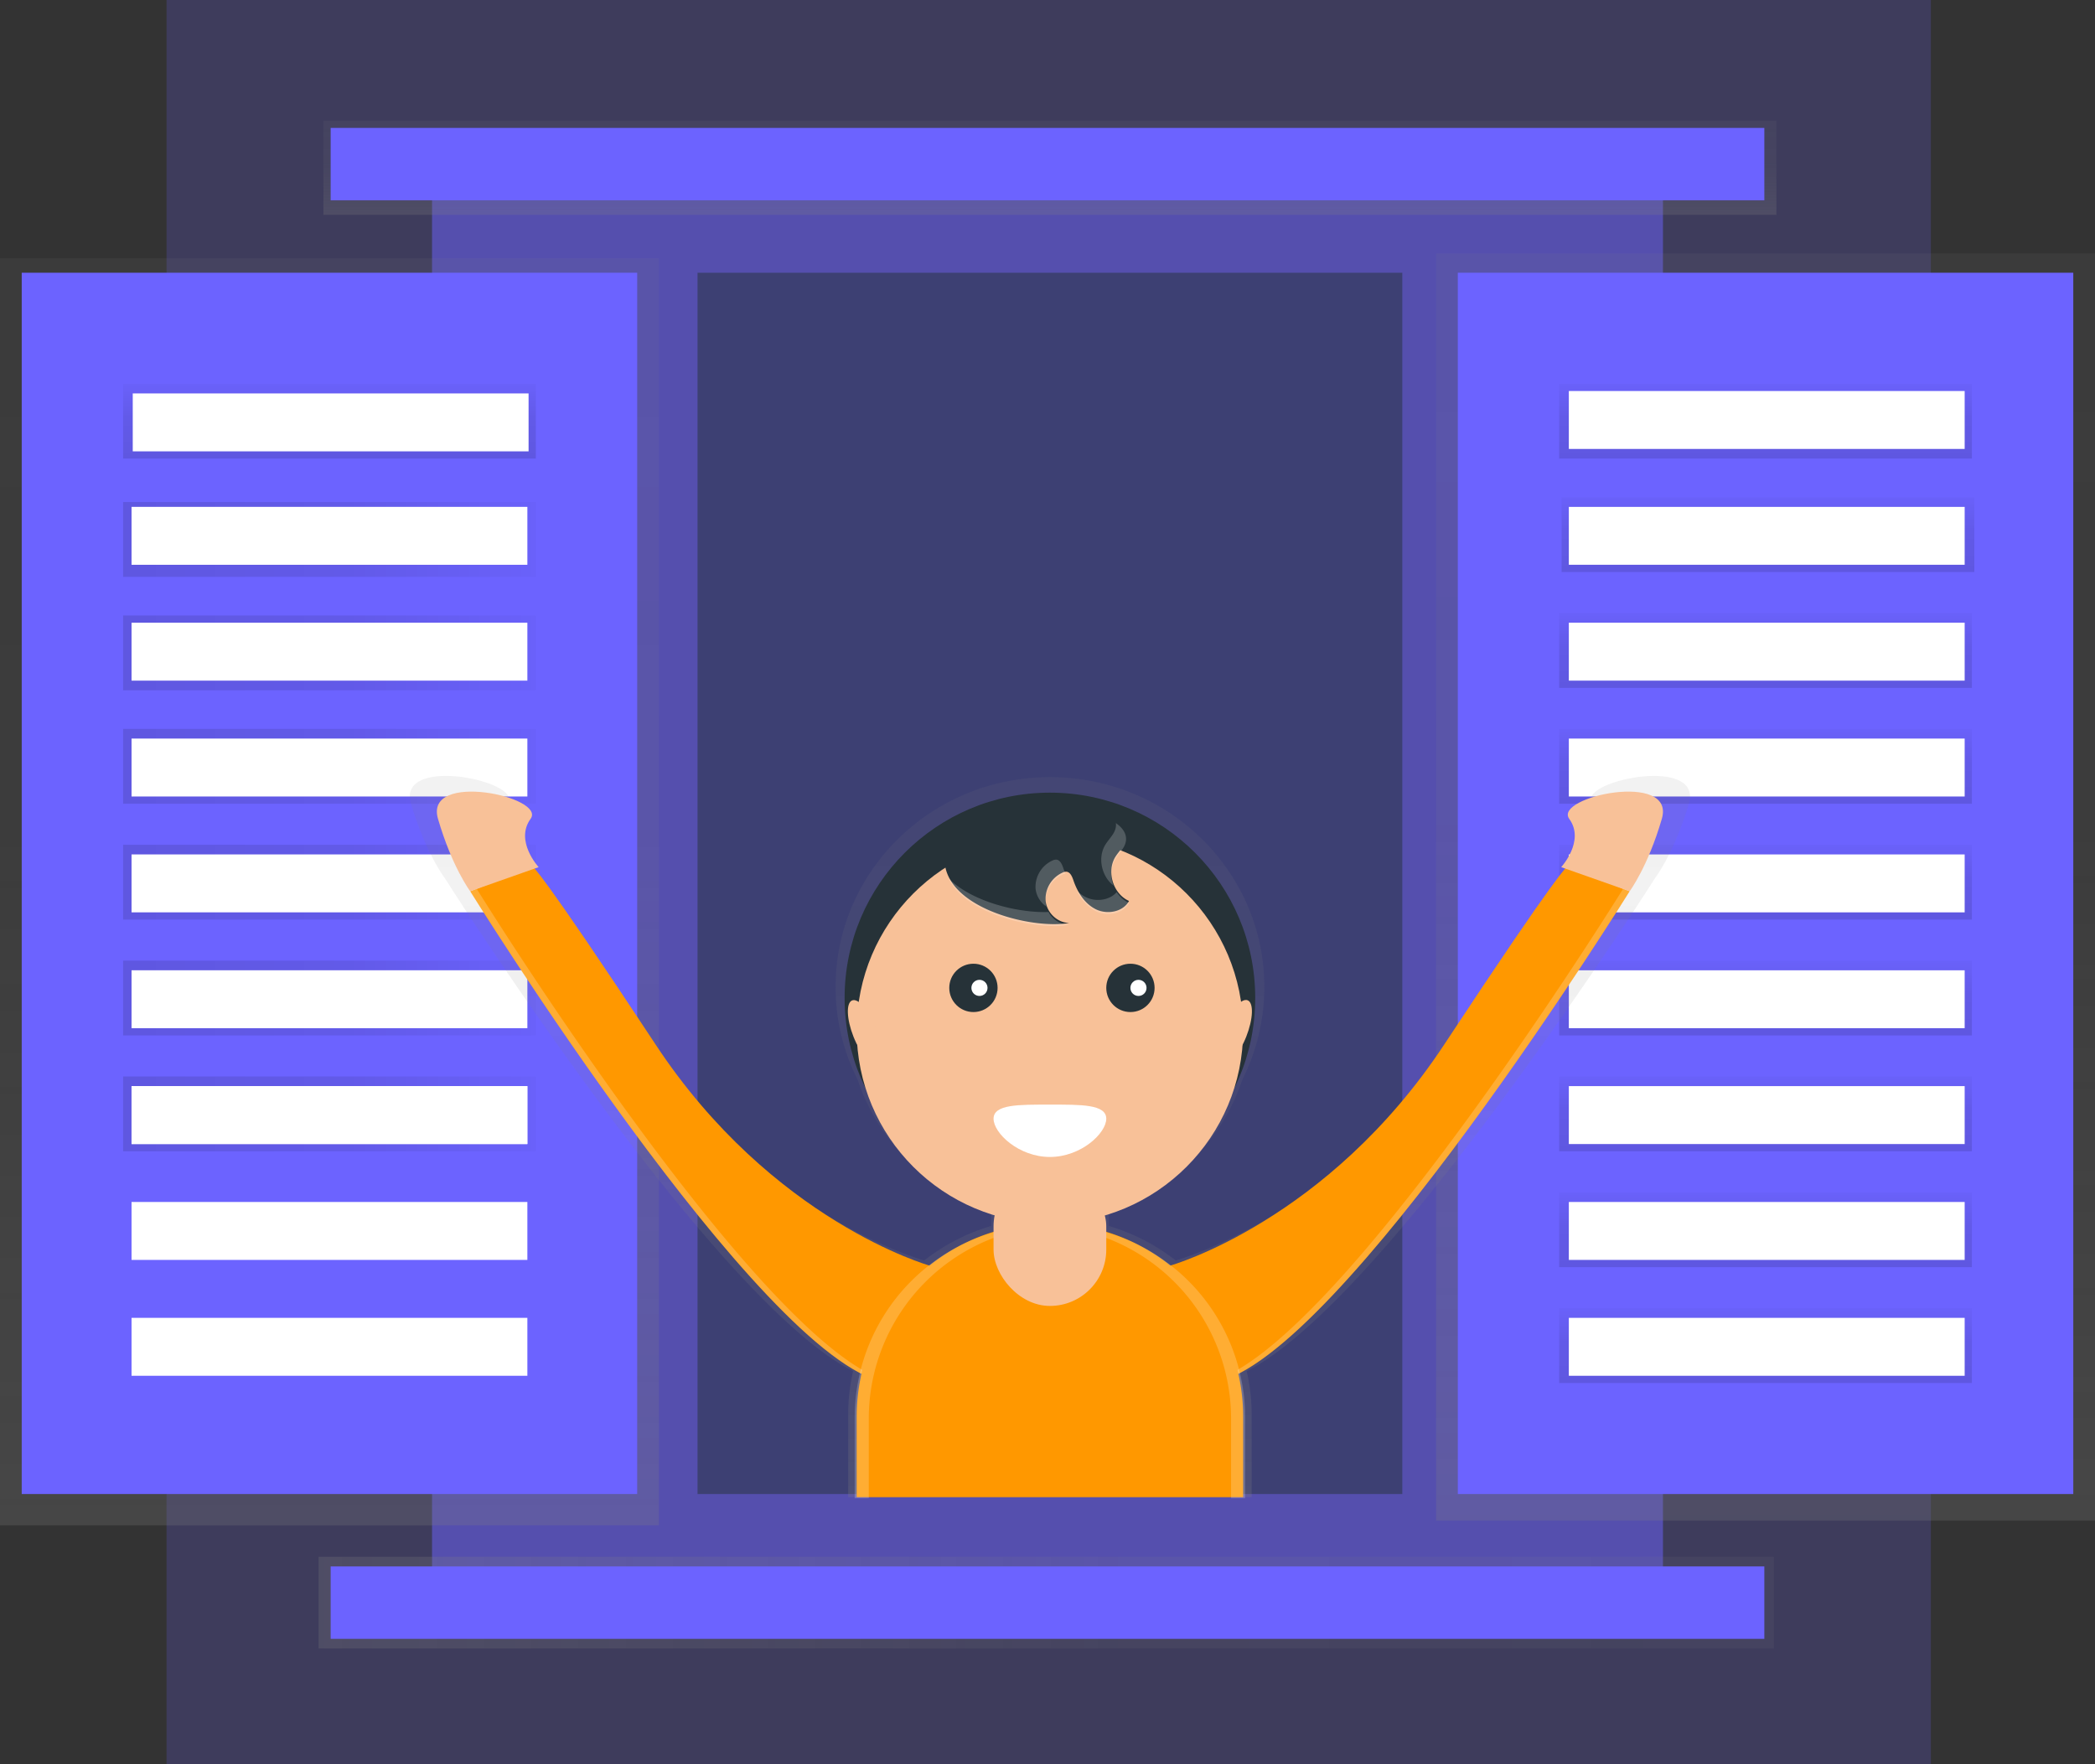 <svg data-name="Layer 1" xmlns="http://www.w3.org/2000/svg" xmlns:xlink="http://www.w3.org/1999/xlink" width="868" height="731"><rect width="100%" height="100%" fill="#333333" stroke="none"/><defs><linearGradient id="a" x1="731.5" y1="630" x2="731.5" y2="105" gradientUnits="userSpaceOnUse"><stop offset="0" stop-color="gray" stop-opacity=".25"/><stop offset=".54" stop-color="gray" stop-opacity=".12"/><stop offset="1" stop-color="gray" stop-opacity=".1"/></linearGradient><linearGradient id="c" x1="136.5" y1="632" x2="136.5" y2="107" xlink:href="#a"/><linearGradient id="b" x1="136.5" y1="190" x2="136.5" y2="159" gradientUnits="userSpaceOnUse"><stop offset="0" stop-opacity=".12"/><stop offset=".55" stop-opacity=".09"/><stop offset="1" stop-opacity=".02"/></linearGradient><linearGradient id="d" x1="732.5" y1="237" x2="732.5" y2="206" xlink:href="#b"/><linearGradient id="e" x1="731.5" y1="285" x2="731.5" y2="254" xlink:href="#b"/><linearGradient id="f" x1="731.5" y1="333" x2="731.5" y2="302" xlink:href="#b"/><linearGradient id="g" x1="731.5" y1="381" x2="731.5" y2="350" xlink:href="#b"/><linearGradient id="h" x1="731.5" y1="429" x2="731.5" y2="398" xlink:href="#b"/><linearGradient id="i" x1="731.5" y1="477" x2="731.5" y2="446" xlink:href="#b"/><linearGradient id="j" x1="731.5" y1="525" x2="731.5" y2="494" xlink:href="#b"/><linearGradient id="k" x1="731.5" y1="573" x2="731.5" y2="542" xlink:href="#b"/><linearGradient id="l" x1="731.5" x2="731.5" xlink:href="#b"/><linearGradient id="m" x1="51" y1="223.5" x2="222" y2="223.5" xlink:href="#b"/><linearGradient id="n" x1="51" y1="270.5" x2="222" y2="270.5" xlink:href="#b"/><linearGradient id="o" x1="51" y1="317.5" x2="222" y2="317.5" xlink:href="#b"/><linearGradient id="p" x1="51" y1="365.5" x2="222" y2="365.5" xlink:href="#b"/><linearGradient id="q" x1="51" y1="413.5" x2="222" y2="413.5" xlink:href="#b"/><linearGradient id="r" x1="51" y1="461.5" x2="222" y2="461.5" xlink:href="#b"/><linearGradient id="s" x1="132" y1="664" x2="735" y2="664" xlink:href="#a"/><linearGradient id="t" x1="435" y1="89" x2="435" y2="50" xlink:href="#a"/><linearGradient id="u" x1="601" y1="704.8" x2="601" y2="406" xlink:href="#a"/></defs><path fill="#6c63ff" opacity=".2" d="M69 0h731v731H69z"/><path fill="#6c63ff" opacity=".5" d="M179 68.25h510v595.5H179z"/><path fill="url(#a)" d="M595 105h273v525H595z"/><path fill="url(#c)" d="M0 107h273v525H0z"/><path fill="#6c63ff" d="M604 113h255v506H604zM264 619H9V113h255z"/><path fill="url(#b)" d="M51 159h171v31H51z"/><path fill="url(#d)" d="M647 206h171v31H647z"/><path fill="url(#e)" d="M646 254h171v31H646z"/><path fill="url(#f)" d="M646 302h171v31H646z"/><path fill="url(#g)" d="M646 350h171v31H646z"/><path fill="url(#h)" d="M646 398h171v31H646z"/><path fill="url(#i)" d="M646 446h171v31H646z"/><path fill="url(#j)" d="M646 494h171v31H646z"/><path fill="url(#k)" d="M646 542h171v31H646z"/><path fill="url(#l)" d="M646 159h171v31H646z"/><path fill="url(#m)" d="M51 208h171v31H51z"/><path fill="url(#n)" d="M51 255h171v31H51z"/><path fill="url(#o)" d="M51 302h171v31H51z"/><path fill="url(#p)" d="M51 350h171v31H51z"/><path fill="url(#q)" d="M51 398h171v31H51z"/><path fill="#fff" d="M55 163h164v24H55zM54.5 210h164v24h-164zM54.5 258h164v24h-164zM54.5 306h164v24h-164zM54.5 354h164v24h-164zM54.5 402h164v24h-164z"/><path fill="url(#r)" d="M51 446h171v31H51z"/><path fill="#fff" d="M54.5 450h164v24h-164z"/><path fill="#fff" d="M54.5 450h164v24h-164zM54.5 498h164v24h-164zM54.5 546h164v24h-164zM650 162h164v24H650zM650 210h164v24H650zM650 258h164v24H650zM650 306h164v24H650zM650 354h164v24H650zM650 402h164v24H650zM650 450h164v24H650zM650 498h164v24H650zM650 546h164v24H650z"/><path fill="url(#s)" d="M132 645h603v38H132z"/><path fill="#6c63ff" d="M137 649h594v30H137z"/><path fill="url(#t)" d="M134 50h602v39H134z"/><path fill="#6c63ff" d="M137 53h594v30H137z"/><path fill="#263238" opacity=".5" d="M289 113h292v506H289z"/><path d="M825.66 417.55c7 9.38-3.48 20.46-3.48 20.46l1.76.61c-2.59 2.87-12.82 15.82-52.26 74.4-50.5 75-118.55 93.71-118.55 93.71a84 84 0 00-27.73-14.31v-7.08a83 83 0 0055.3-53.48 85.08 85.08 0 009.14-38.44c0-48-39.77-86.94-88.82-86.94s-88.82 38.93-88.82 86.94a85.08 85.08 0 009.14 38.44 83 83 0 0055.3 53.48v7.08a84 84 0 00-27.73 14.31S480.83 588 430.33 513c-39.44-58.58-49.67-71.54-52.26-74.4l1.76-.61s-10.45-11.08-3.48-20.46-46.15-20.46-40.06 0 13.93 30.69 13.93 30.69 111.2 175.38 169.25 204.36a80.43 80.43 0 00-2.06 18.12v34.1h167.18v-34.1a80.43 80.43 0 00-2.06-18.12c58-29 169.25-204.35 169.25-204.35s7.84-10.23 13.93-30.69-47.02-9.37-40.05.01z" transform="translate(-166 -84.5)" fill="url(#u)"/><circle cx="435" cy="413.47" r="85.06" fill="#263238"/><circle cx="435" cy="426.82" r="80.06" fill="#f8c198"/><circle cx="403.31" cy="409.3" r="10.01" fill="#263238"/><circle cx="468.36" cy="409.3" r="10.01" fill="#263238"/><path d="M458.35 463.5c0 6-10.45 15.85-23.35 15.85s-23.35-9.85-23.35-15.85 10.45-5.84 23.35-5.84 23.35-.16 23.35 5.84z" fill="#fff"/><circle cx="405.81" cy="409.3" r="3.34" fill="#fff"/><circle cx="471.69" cy="409.3" r="3.34" fill="#fff"/><path d="M443 382.38c-4.88 0-9.26-4.24-9.78-9.09a12 12 0 017-11.75 3.42 3.42 0 011.47-.38c1.68 0 2.51 2 3.05 3.59 1.68 4.92 4.66 9.72 9.34 12s11.22 1.11 13.69-3.47c-6.62-2.95-9.45-12.21-5.6-18.35 1.49-2.37 3.81-4.38 4.28-7.14.86-5-4.62-8.64-9.47-10.14-14-4.33-62.8-4.81-65.49 16.08-2.82 22.04 36.14 31.57 51.51 28.65z" fill="#263238"/><ellipse cx="524.27" cy="512.15" rx="5" ry="14.18" transform="rotate(-21.53 219.11 906.482)" fill="#f8c198"/><ellipse cx="677.73" cy="512.15" rx="14.18" ry="5" transform="rotate(-68.47 532.614 591.868)" fill="#f8c198"/><path d="M484.91 524.34s65.17-18.3 113.54-91.69 50.87-73.59 50.87-73.59l25.85 10.21S555.09 562.75 503.39 572.76s-18.48-48.42-18.48-48.42z" fill="#ff9800"/><path d="M646.83 359.27s10-10.84 3.34-20 44.2-20 38.36 0-13.34 30-13.34 30z" fill="#f8c198"/><path d="M385.09 524.34s-65.17-18.3-113.54-91.69-50.87-73.59-50.87-73.59l-25.85 10.21s120.09 193.48 171.8 203.49 18.46-48.42 18.46-48.42z" fill="#ff9800"/><path d="M223.17 359.27s-10-10.84-3.34-20-44.2-20-38.36 0 13.34 30 13.34 30z" fill="#f8c198"/><g opacity=".2" fill="#fff"><path d="M462.29 342.77c-.48 2.76-2.8 4.76-4.28 7.14-3.37 5.38-1.62 13.16 3.32 17a12.79 12.79 0 01.85-11.14c1.49-2.37 3.81-4.38 4.28-7.14.54-3.13-1.41-5.73-4.13-7.6a6 6 0 01-.04 1.74zM441.46 362.01c-.32-.75-.62-1.51-.88-2.27-.54-1.59-1.37-3.54-3.05-3.59a3.42 3.42 0 00-1.47.38 12 12 0 00-7 11.75 10.53 10.53 0 004.47 7.35 9.4 9.4 0 01-.3-1.51 12 12 0 017-11.75 3.87 3.87 0 011.23-.36zM434.41 377.85c-12.16.51-31.78-4.13-41.45-14 7.22 15.36 37.05 21.79 50 19.32a10.08 10.08 0 01-8.55-5.32zM462.68 369.61c-2.92 3.43-8.58 4.15-12.75 2.12a14.54 14.54 0 01-3.7-2.61 17.84 17.84 0 007.87 8.44c4.68 2.27 11.22 1.11 13.69-3.47a11.88 11.88 0 01-5.11-4.48z"/></g><path d="M671.85 369.27S551.76 562.75 500 572.76a60.33 60.33 0 01-9.07 1.11 53.05 53.05 0 0012.41-1.11c51.71-10 171.8-203.49 171.8-203.49l-2.68-.95c-.37.63-.61.95-.61.95zM198.15 369.27S318.24 562.75 370 572.76a60.33 60.33 0 009.07 1.11 53.05 53.05 0 01-12.41-1.11c-51.71-10-171.8-203.49-171.8-203.49l2.68-.95c.37.63.61.95.61.95z" fill="#fff" opacity=".2"/><path d="M435 506.88a80.06 80.06 0 0180.06 80.06v33.36H354.94v-33.36A80.06 80.06 0 01435 506.88z" fill="#ff9800"/><path d="M435.83 507.3a80.93 80.93 0 00-8.72.47c1 0 1.91-.06 2.88-.06a80.06 80.06 0 0180.06 80.06v32.94h5.84v-33.35a80.06 80.06 0 00-80.06-80.06z" fill="#fff" opacity=".2"/><path d="M434.17 507.3a80.93 80.93 0 018.72.47c-1 0-1.91-.06-2.88-.06a80.06 80.06 0 00-80.06 80.06v32.94h-5.84v-33.35a80.06 80.06 0 0180.06-80.06z" fill="#fff" opacity=".2"/><rect x="411.65" y="484.78" width="46.7" height="56.29" rx="23.35" ry="23.35" fill="#f8c198"/></svg>